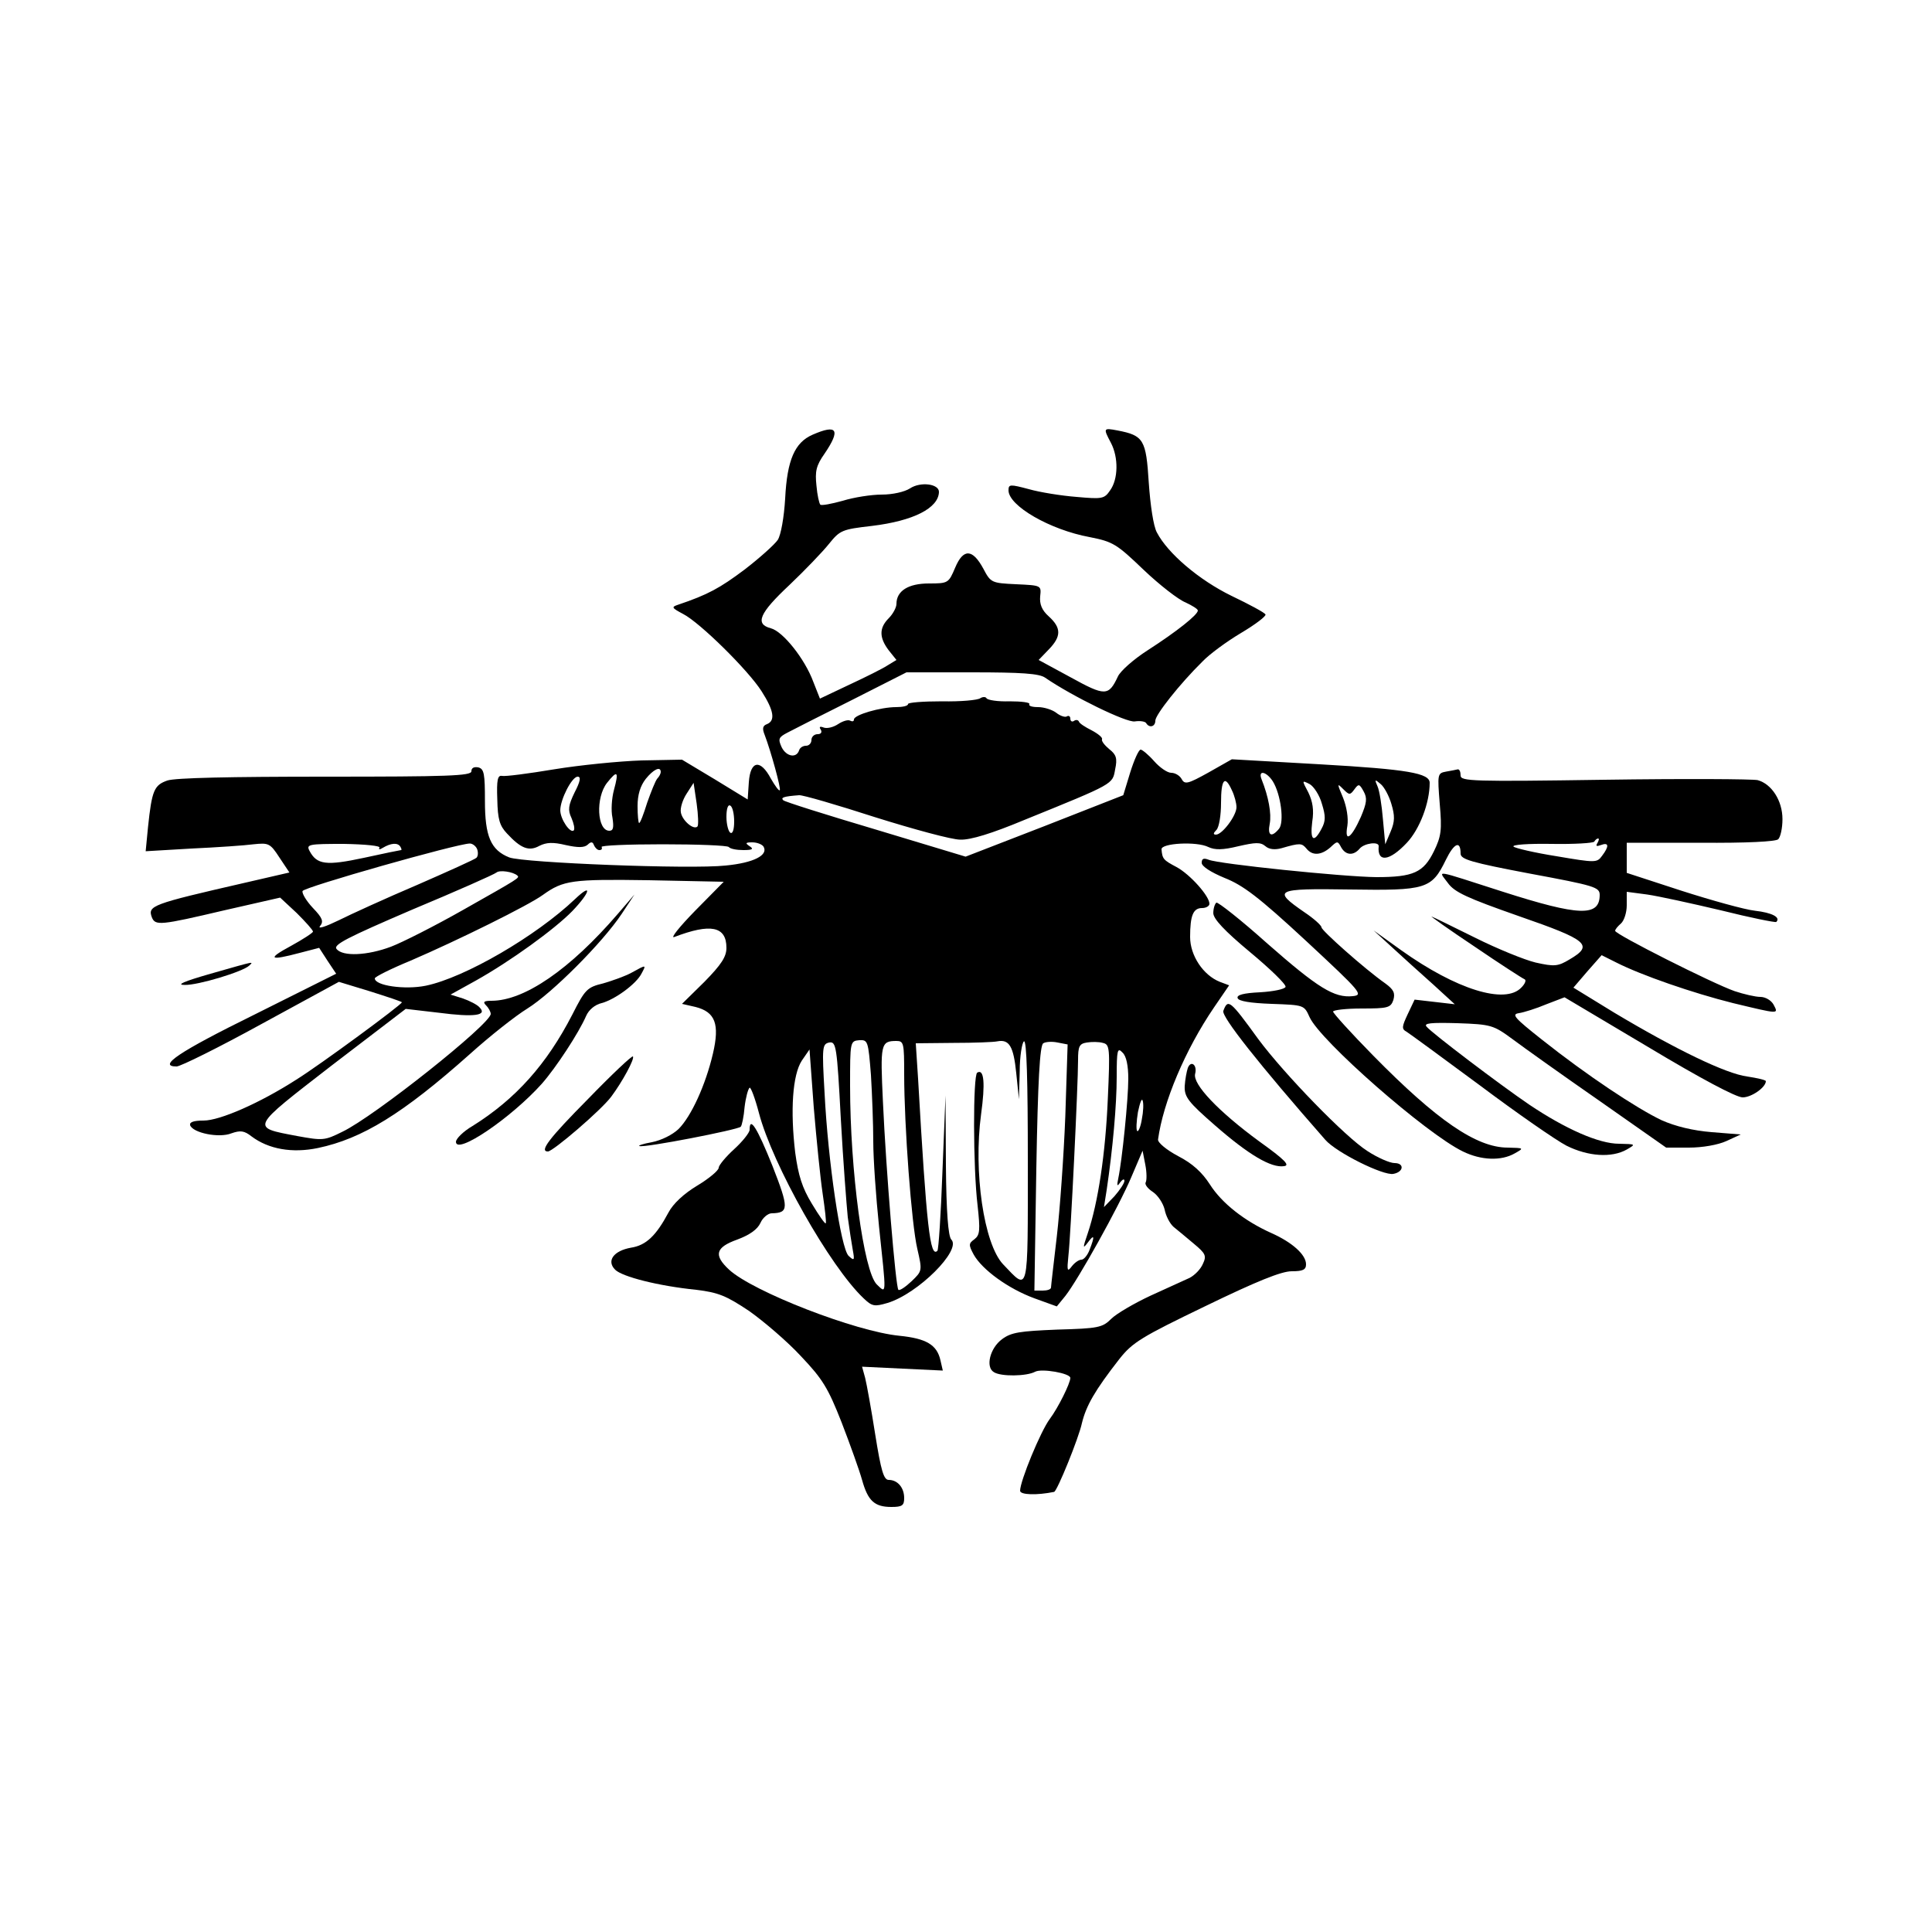 <?xml version="1.0" standalone="no"?>
<!DOCTYPE svg PUBLIC "-//W3C//DTD SVG 20010904//EN"
 "http://www.w3.org/TR/2001/REC-SVG-20010904/DTD/svg10.dtd">
<svg version="1.0" xmlns="http://www.w3.org/2000/svg"
 width="500pt" height="500pt" viewBox="0 0 500 500"
 preserveAspectRatio="xMidYMid meet">
<g transform="translate(0,500) scale(0.1,-0.1)"
fill="#000000" stroke="none">
<path d="M2103 3875 c-46 -20 -66 -65 -71 -165 -3 -50 -11 -94 -19 -107 -8
-12 -47 -47 -86 -77 -64 -48 -95 -65 -172 -91 -18 -6 -17 -8 13 -24 43 -22
168 -145 203 -200 32 -50 36 -76 14 -85 -11 -4 -13 -11 -6 -28 16 -42 43 -140
39 -143 -2 -3 -12 11 -23 30 -27 51 -53 47 -57 -9 l-3 -45 -85 52 -85 51 -105
-2 c-58 -2 -159 -12 -226 -23 -66 -11 -127 -19 -135 -17 -11 2 -14 -10 -12
-61 1 -51 6 -68 25 -88 36 -39 57 -47 84 -32 18 9 35 10 68 2 32 -7 48 -7 57
1 8 8 13 8 16 -1 3 -7 9 -13 14 -13 6 0 8 3 6 8 -3 4 68 7 158 7 90 0 167 -3
171 -7 4 -5 21 -8 38 -8 24 0 27 3 16 10 -12 8 -11 10 7 10 12 0 25 -5 29 -11
13 -22 -25 -42 -98 -49 -91 -10 -523 7 -560 21 -48 19 -63 55 -63 146 0 70 -2
83 -17 87 -11 2 -18 -1 -18 -10 0 -12 -61 -14 -378 -14 -246 0 -389 -3 -409
-10 -34 -12 -40 -25 -50 -121 l-6 -62 119 7 c65 3 138 8 160 11 39 4 43 3 67
-34 l26 -39 -117 -27 c-240 -55 -250 -59 -239 -89 9 -22 21 -21 187 18 l145
33 43 -40 c23 -23 42 -44 42 -48 0 -3 -26 -20 -57 -37 -63 -34 -56 -39 23 -18
l50 13 22 -34 22 -33 -212 -106 c-195 -96 -251 -134 -201 -134 10 0 109 49
220 110 l200 109 82 -25 c44 -14 81 -26 81 -28 0 -6 -212 -162 -273 -200 -95
-61 -198 -106 -240 -106 -26 0 -37 -4 -35 -12 7 -20 75 -34 107 -21 23 8 33 7
52 -8 44 -33 105 -44 172 -30 114 24 219 88 393 243 51 46 118 99 149 118 64
40 194 170 244 245 l33 50 -43 -50 c-124 -144 -242 -225 -327 -225 -20 0 -23
-3 -14 -12 7 -7 12 -17 12 -22 0 -26 -302 -266 -384 -305 -46 -23 -51 -23
-117 -11 -121 23 -123 18 90 183 l191 146 86 -10 c92 -12 126 -7 105 14 -6 7
-26 17 -43 23 l-32 10 65 36 c91 51 204 133 250 180 47 49 53 75 7 31 -101
-96 -285 -203 -386 -224 -54 -11 -132 0 -132 19 0 4 42 25 93 46 123 53 305
143 342 170 53 38 75 41 274 38 l194 -4 -74 -75 c-41 -42 -65 -72 -54 -68 94
36 135 28 135 -28 0 -23 -13 -43 -57 -88 l-58 -57 35 -8 c51 -13 63 -44 45
-121 -19 -81 -56 -162 -89 -195 -16 -15 -44 -29 -69 -34 -23 -4 -37 -9 -32
-10 12 -5 254 42 262 50 3 3 8 26 10 51 3 25 9 47 13 50 3 2 14 -27 24 -65 35
-134 184 -398 271 -480 22 -21 28 -22 62 -12 79 24 192 137 165 164 -8 8 -13
71 -14 192 l-1 181 -8 -198 c-4 -110 -10 -201 -13 -204 -19 -19 -28 61 -50
445 l-6 92 98 1 c53 0 104 2 113 4 31 6 42 -13 49 -82 l7 -68 2 72 c0 39 6 75
11 78 7 4 10 -102 10 -310 0 -351 3 -337 -64 -267 -50 53 -77 240 -57 388 11
80 8 119 -10 108 -11 -7 -11 -244 1 -344 7 -64 6 -76 -8 -87 -15 -11 -16 -14
-2 -40 22 -39 89 -88 157 -113 l58 -21 22 27 c33 42 138 230 171 308 l29 68 7
-36 c4 -20 4 -41 1 -46 -3 -5 5 -16 19 -25 13 -9 26 -29 30 -45 3 -16 13 -36
23 -45 10 -8 34 -28 53 -44 30 -25 33 -31 23 -52 -6 -14 -21 -29 -34 -36 -13
-6 -59 -27 -101 -46 -43 -20 -89 -47 -102 -60 -23 -23 -34 -25 -140 -28 -97
-4 -119 -7 -143 -25 -31 -23 -43 -72 -21 -85 18 -12 85 -11 107 1 17 9 91 -4
91 -16 0 -14 -32 -78 -53 -106 -24 -32 -77 -161 -77 -186 0 -11 44 -12 88 -3
8 2 64 140 72 178 11 45 33 84 97 166 34 43 57 57 223 137 132 64 196 90 223
90 29 0 37 4 37 18 0 25 -36 57 -90 81 -69 31 -128 77 -159 126 -20 31 -45 54
-82 73 -30 16 -53 35 -52 43 13 96 70 232 145 342 l39 57 -24 9 c-43 17 -77
68 -77 116 0 56 8 75 31 75 10 0 19 5 19 11 0 20 -50 76 -85 95 -34 18 -37 21
-39 46 -1 16 91 21 121 6 17 -8 37 -8 78 2 44 10 57 11 70 0 9 -8 24 -10 42
-5 48 14 52 13 64 -1 15 -19 38 -18 62 3 18 17 19 17 28 0 12 -21 32 -22 48
-3 12 14 50 19 49 6 -4 -43 28 -39 73 9 33 35 59 103 59 155 0 25 -56 35 -284
48 l-228 13 -60 -34 c-54 -30 -62 -32 -70 -17 -5 9 -17 16 -27 16 -10 0 -30
14 -44 30 -15 17 -31 30 -35 30 -5 0 -17 -27 -27 -59 l-18 -59 -204 -80 -204
-79 -232 70 c-128 38 -236 72 -240 76 -7 7 1 10 41 13 9 1 98 -25 197 -57 99
-31 198 -58 220 -58 27 -1 82 16 166 51 234 95 228 92 235 131 6 28 3 38 -15
52 -12 10 -21 21 -19 26 2 4 -10 14 -27 23 -16 8 -32 18 -33 23 -2 4 -8 5 -13
1 -5 -3 -9 0 -9 6 0 6 -4 9 -9 6 -4 -3 -17 1 -27 9 -10 8 -32 15 -47 15 -16 0
-26 3 -23 8 2 4 -20 7 -51 7 -30 -1 -57 3 -60 8 -2 4 -10 4 -16 0 -7 -5 -51
-9 -99 -8 -49 0 -88 -3 -88 -7 0 -5 -14 -8 -31 -8 -40 0 -109 -20 -109 -32 0
-5 -4 -6 -10 -3 -5 3 -19 -1 -31 -9 -12 -8 -28 -12 -37 -9 -10 4 -13 2 -8 -5
4 -7 1 -12 -8 -12 -9 0 -16 -7 -16 -15 0 -8 -6 -15 -14 -15 -8 0 -16 -5 -18
-12 -7 -21 -33 -16 -45 8 -10 22 -8 26 15 38 15 8 90 46 168 85 l140 71 170 0
c127 0 174 -3 189 -14 70 -48 211 -117 232 -113 13 2 26 0 29 -4 8 -14 24 -10
24 6 0 15 63 95 122 153 18 19 63 52 100 74 37 22 66 44 63 48 -3 5 -42 26
-88 48 -84 41 -165 110 -193 164 -9 16 -17 71 -21 129 -7 111 -13 122 -81 135
-37 7 -37 6 -17 -32 20 -38 19 -94 -2 -123 -15 -22 -20 -23 -87 -17 -39 3 -95
12 -123 20 -49 13 -53 13 -53 -3 0 -40 107 -102 210 -121 61 -12 70 -18 140
-85 41 -39 90 -77 108 -84 17 -8 32 -17 32 -21 0 -11 -54 -54 -130 -103 -36
-23 -71 -54 -77 -68 -24 -51 -33 -51 -122 -2 l-83 45 26 27 c33 34 33 56 0 86
-18 16 -24 32 -22 52 3 28 3 28 -62 31 -64 3 -66 4 -85 40 -28 52 -52 53 -73
3 -17 -40 -18 -41 -68 -41 -53 0 -84 -19 -84 -53 0 -9 -9 -26 -20 -37 -25 -25
-25 -50 0 -83 l20 -25 -23 -14 c-12 -8 -56 -30 -99 -50 l-76 -36 -17 43 c-22
60 -79 131 -110 139 -42 11 -30 39 48 112 40 38 86 86 102 106 29 36 34 38
112 47 107 13 172 46 173 88 0 21 -48 27 -75 9 -14 -9 -45 -16 -73 -16 -27 0
-72 -7 -101 -16 -29 -8 -55 -13 -58 -10 -3 3 -8 25 -10 49 -4 37 -1 52 21 83
42 62 33 77 -31 49z m-393 -873 c0 -4 -4 -12 -9 -17 -5 -6 -16 -34 -26 -62 -9
-29 -18 -53 -21 -53 -2 0 -4 20 -4 44 0 29 7 52 21 70 20 25 39 34 39 18z
m-121 -46 c-6 -22 -8 -54 -4 -72 4 -26 2 -34 -8 -34 -32 0 -36 86 -6 124 27
34 31 30 18 -18z m1705 22 c21 -34 30 -106 16 -123 -20 -24 -30 -17 -24 13 5
26 -3 70 -21 115 -10 25 12 21 29 -5z m-1807 -29 c-16 -33 -18 -45 -8 -66 6
-14 9 -28 6 -32 -9 -9 -35 29 -35 52 0 28 30 87 45 87 9 0 7 -12 -8 -41z
m1701 6 c7 -14 12 -34 12 -44 0 -22 -37 -71 -53 -71 -8 0 -7 4 1 12 7 7 12 38
12 70 0 62 10 73 28 33z m233 -35 c10 -32 10 -45 -1 -65 -20 -38 -30 -30 -24
18 5 31 1 53 -10 76 -17 32 -17 32 3 22 11 -6 26 -29 32 -51z m180 -1 c9 -30
9 -45 -2 -71 l-14 -33 -6 65 c-3 36 -9 74 -14 85 -8 18 -7 19 8 6 9 -7 22 -31
28 -52z m-1796 -58 c-10 -10 -40 16 -43 37 -2 11 5 33 15 48 l18 28 8 -54 c4
-29 5 -56 2 -59z m1700 96 c11 15 13 15 24 -5 10 -18 8 -30 -7 -66 -25 -56
-43 -68 -35 -23 3 20 -2 49 -11 72 -16 38 -16 39 0 23 16 -16 18 -16 29 -1z
m-1605 -83 c0 -21 -4 -33 -10 -29 -5 3 -10 22 -10 41 0 21 4 33 10 29 6 -3 10
-22 10 -41z m-918 -68 c-3 -5 1 -5 9 0 20 12 38 14 45 3 3 -5 4 -9 2 -9 -2 0
-46 -9 -96 -20 -98 -21 -122 -18 -141 18 -9 17 -2 18 89 18 56 -1 96 -5 92
-10z m253 -4 c3 -9 2 -18 -2 -22 -4 -4 -73 -35 -153 -70 -80 -34 -172 -76
-204 -92 -33 -16 -54 -23 -48 -15 10 12 7 21 -18 47 -17 18 -29 38 -27 44 3
10 401 123 433 123 7 0 16 -7 19 -15z m104 -68 c6 -6 6 -6 -139 -88 -74 -42
-159 -85 -188 -96 -61 -23 -125 -26 -141 -6 -9 11 26 29 196 102 115 48 212
91 218 96 8 7 43 2 54 -8z m855 -884 c4 -30 10 -68 13 -85 5 -27 4 -29 -11
-15 -20 20 -53 243 -62 421 -7 120 -6 127 12 131 18 3 20 -9 30 -197 6 -110
15 -225 18 -255z m60 368 c3 -50 6 -128 6 -172 0 -45 7 -144 15 -221 19 -180
20 -174 -6 -149 -34 34 -69 294 -69 514 0 114 0 116 24 118 22 1 23 -2 30 -90z
m86 2 c0 -133 19 -389 34 -452 13 -57 13 -57 -15 -84 -16 -15 -31 -25 -34 -22
-7 7 -32 309 -40 487 -7 149 -6 157 35 157 19 0 20 -6 20 -86z m417 -109 c-4
-102 -14 -242 -22 -311 -8 -69 -15 -128 -15 -132 0 -5 -10 -8 -21 -8 l-22 0 5
316 c4 226 9 319 18 324 6 4 23 5 37 2 l26 -5 -6 -186z m110 45 c-6 -141 -25
-268 -52 -348 -13 -38 -13 -41 0 -24 17 23 19 18 5 -18 -5 -14 -15 -26 -21
-26 -7 0 -18 -8 -25 -17 -12 -16 -13 -12 -9 27 6 51 25 443 25 506 0 36 3 43
23 46 12 2 31 2 41 -1 18 -4 19 -12 13 -145z m53 52 c0 -53 -16 -211 -26 -258
-4 -19 -3 -22 5 -10 6 8 11 10 11 4 0 -6 -12 -24 -26 -40 l-27 -28 7 44 c16
108 26 221 26 293 0 70 2 77 15 63 10 -9 15 -34 15 -68z m-791 -297 c6 -41 10
-75 8 -77 -2 -2 -18 21 -36 51 -25 41 -35 73 -43 132 -13 109 -7 201 17 238
l20 29 11 -150 c7 -83 17 -183 23 -223z m826 192 c-3 -19 -9 -33 -12 -30 -3 3
-2 25 2 49 5 24 10 37 12 30 3 -7 2 -29 -2 -49z"/>
<path d="M3742 3003 c-22 -4 -22 -7 -16 -83 6 -68 4 -84 -15 -123 -27 -55 -53
-67 -149 -67 -88 1 -408 34 -434 45 -13 5 -18 3 -18 -8 0 -9 23 -24 59 -39 48
-19 88 -49 211 -163 143 -133 149 -140 121 -143 -48 -5 -90 21 -221 136 -68
61 -128 108 -132 106 -4 -3 -8 -15 -8 -27 0 -15 29 -46 95 -101 53 -44 94 -84
92 -90 -2 -6 -32 -12 -66 -14 -43 -2 -61 -7 -58 -15 2 -8 33 -13 88 -15 84 -3
84 -3 98 -34 27 -61 302 -302 397 -348 47 -23 99 -25 134 -5 25 14 24 14 -18
15 -81 0 -184 71 -349 239 -57 58 -103 109 -103 113 0 4 33 8 74 8 68 0 75 2
82 22 5 18 1 27 -21 43 -54 38 -165 137 -165 145 0 5 -20 23 -44 39 -84 58
-77 62 117 59 198 -3 212 1 249 77 21 43 38 51 38 16 0 -15 27 -23 180 -52
167 -31 180 -35 180 -55 0 -57 -53 -55 -250 8 -184 59 -168 57 -143 23 17 -24
50 -39 184 -86 179 -62 194 -75 131 -112 -30 -18 -39 -19 -88 -8 -29 7 -100
36 -156 64 -57 28 -107 53 -113 55 -5 2 44 -33 110 -77 66 -45 125 -83 130
-85 6 -2 2 -12 -8 -22 -42 -44 -168 -5 -311 97 l-71 51 70 -64 c38 -35 86 -77
105 -95 l35 -32 -52 6 -52 6 -18 -38 c-15 -32 -16 -38 -3 -45 8 -5 94 -68 190
-139 96 -72 197 -142 224 -156 56 -28 117 -32 156 -10 24 14 24 14 -20 15 -52
0 -138 38 -232 101 -75 51 -252 185 -266 202 -8 9 10 11 80 9 87 -3 93 -5 142
-41 28 -21 129 -93 224 -159 l174 -122 59 0 c35 0 75 7 97 17 l37 17 -75 6
c-49 4 -94 15 -130 31 -65 31 -193 116 -309 208 -72 57 -80 66 -60 69 13 2 45
12 71 23 l47 18 217 -129 c135 -81 227 -130 244 -130 23 0 60 26 60 42 0 3
-22 8 -48 12 -55 7 -185 70 -344 165 l-106 65 36 42 37 42 38 -19 c65 -33 198
-79 302 -105 121 -29 118 -29 105 -4 -6 11 -21 20 -34 20 -13 0 -43 7 -67 15
-57 20 -309 147 -309 156 0 4 7 12 15 19 8 7 15 28 15 47 l0 35 53 -7 c28 -4
115 -23 191 -41 76 -19 141 -32 143 -30 12 12 -11 24 -55 29 -27 3 -113 27
-191 52 l-141 46 0 39 0 39 191 0 c119 -1 195 3 201 9 6 6 11 29 11 52 0 48
-28 91 -64 101 -13 3 -192 4 -396 1 -342 -5 -373 -4 -373 11 0 10 -3 16 -7 16
-5 -1 -18 -4 -31 -6z m392 -185 c-5 -8 -2 -9 9 -5 21 8 22 -3 3 -28 -13 -18
-17 -18 -117 -1 -57 9 -108 21 -112 25 -5 5 39 8 98 7 59 -1 109 2 111 6 3 5
7 8 10 8 3 0 2 -5 -2 -12z"/>
<path d="M545 2480 c-70 -20 -90 -29 -67 -29 34 -1 150 34 167 50 11 11 19 13
-100 -21z"/>
<path d="M1635 2483 c-16 -9 -50 -21 -74 -28 -42 -10 -47 -16 -80 -81 -66
-128 -146 -218 -258 -288 -24 -14 -43 -33 -43 -41 0 -35 142 61 222 150 37 42
96 132 115 176 7 16 23 29 40 33 34 9 89 49 103 76 13 24 13 24 -25 3z"/>
<path d="M3166 2384 c-6 -14 92 -138 264 -334 29 -33 150 -93 176 -88 27 5 29
28 3 28 -12 0 -44 14 -70 31 -57 36 -215 199 -282 289 -74 102 -79 106 -91 74z"/>
<path d="M1522 2156 c-101 -102 -127 -136 -104 -136 13 0 138 107 164 142 29
39 61 98 56 104 -3 2 -55 -47 -116 -110z"/>
<path d="M3074 2236 c-3 -9 -7 -30 -8 -47 -1 -28 9 -41 79 -102 87 -76 145
-110 178 -105 16 2 3 16 -64 64 -105 77 -173 148 -166 175 6 23 -11 36 -19 15z"/>
<path d="M1940 2076 c0 -7 -18 -30 -40 -50 -22 -20 -40 -42 -40 -48 0 -7 -25
-28 -55 -46 -35 -21 -63 -47 -75 -70 -32 -60 -58 -85 -97 -91 -45 -8 -64 -34
-41 -57 18 -18 111 -42 210 -52 57 -7 77 -15 137 -55 38 -27 99 -79 134 -117
56 -59 70 -82 105 -171 22 -57 46 -124 53 -149 15 -54 32 -70 76 -70 28 0 33
4 33 23 0 27 -17 47 -40 47 -13 0 -20 24 -35 118 -10 64 -22 130 -26 146 l-8
29 104 -5 105 -5 -6 26 c-9 41 -37 57 -106 64 -114 11 -379 114 -441 171 -41
38 -35 58 21 78 32 12 52 26 60 43 6 14 20 25 29 25 45 1 45 13 2 123 -39 97
-59 130 -59 93z"/>
</g>
</svg>
